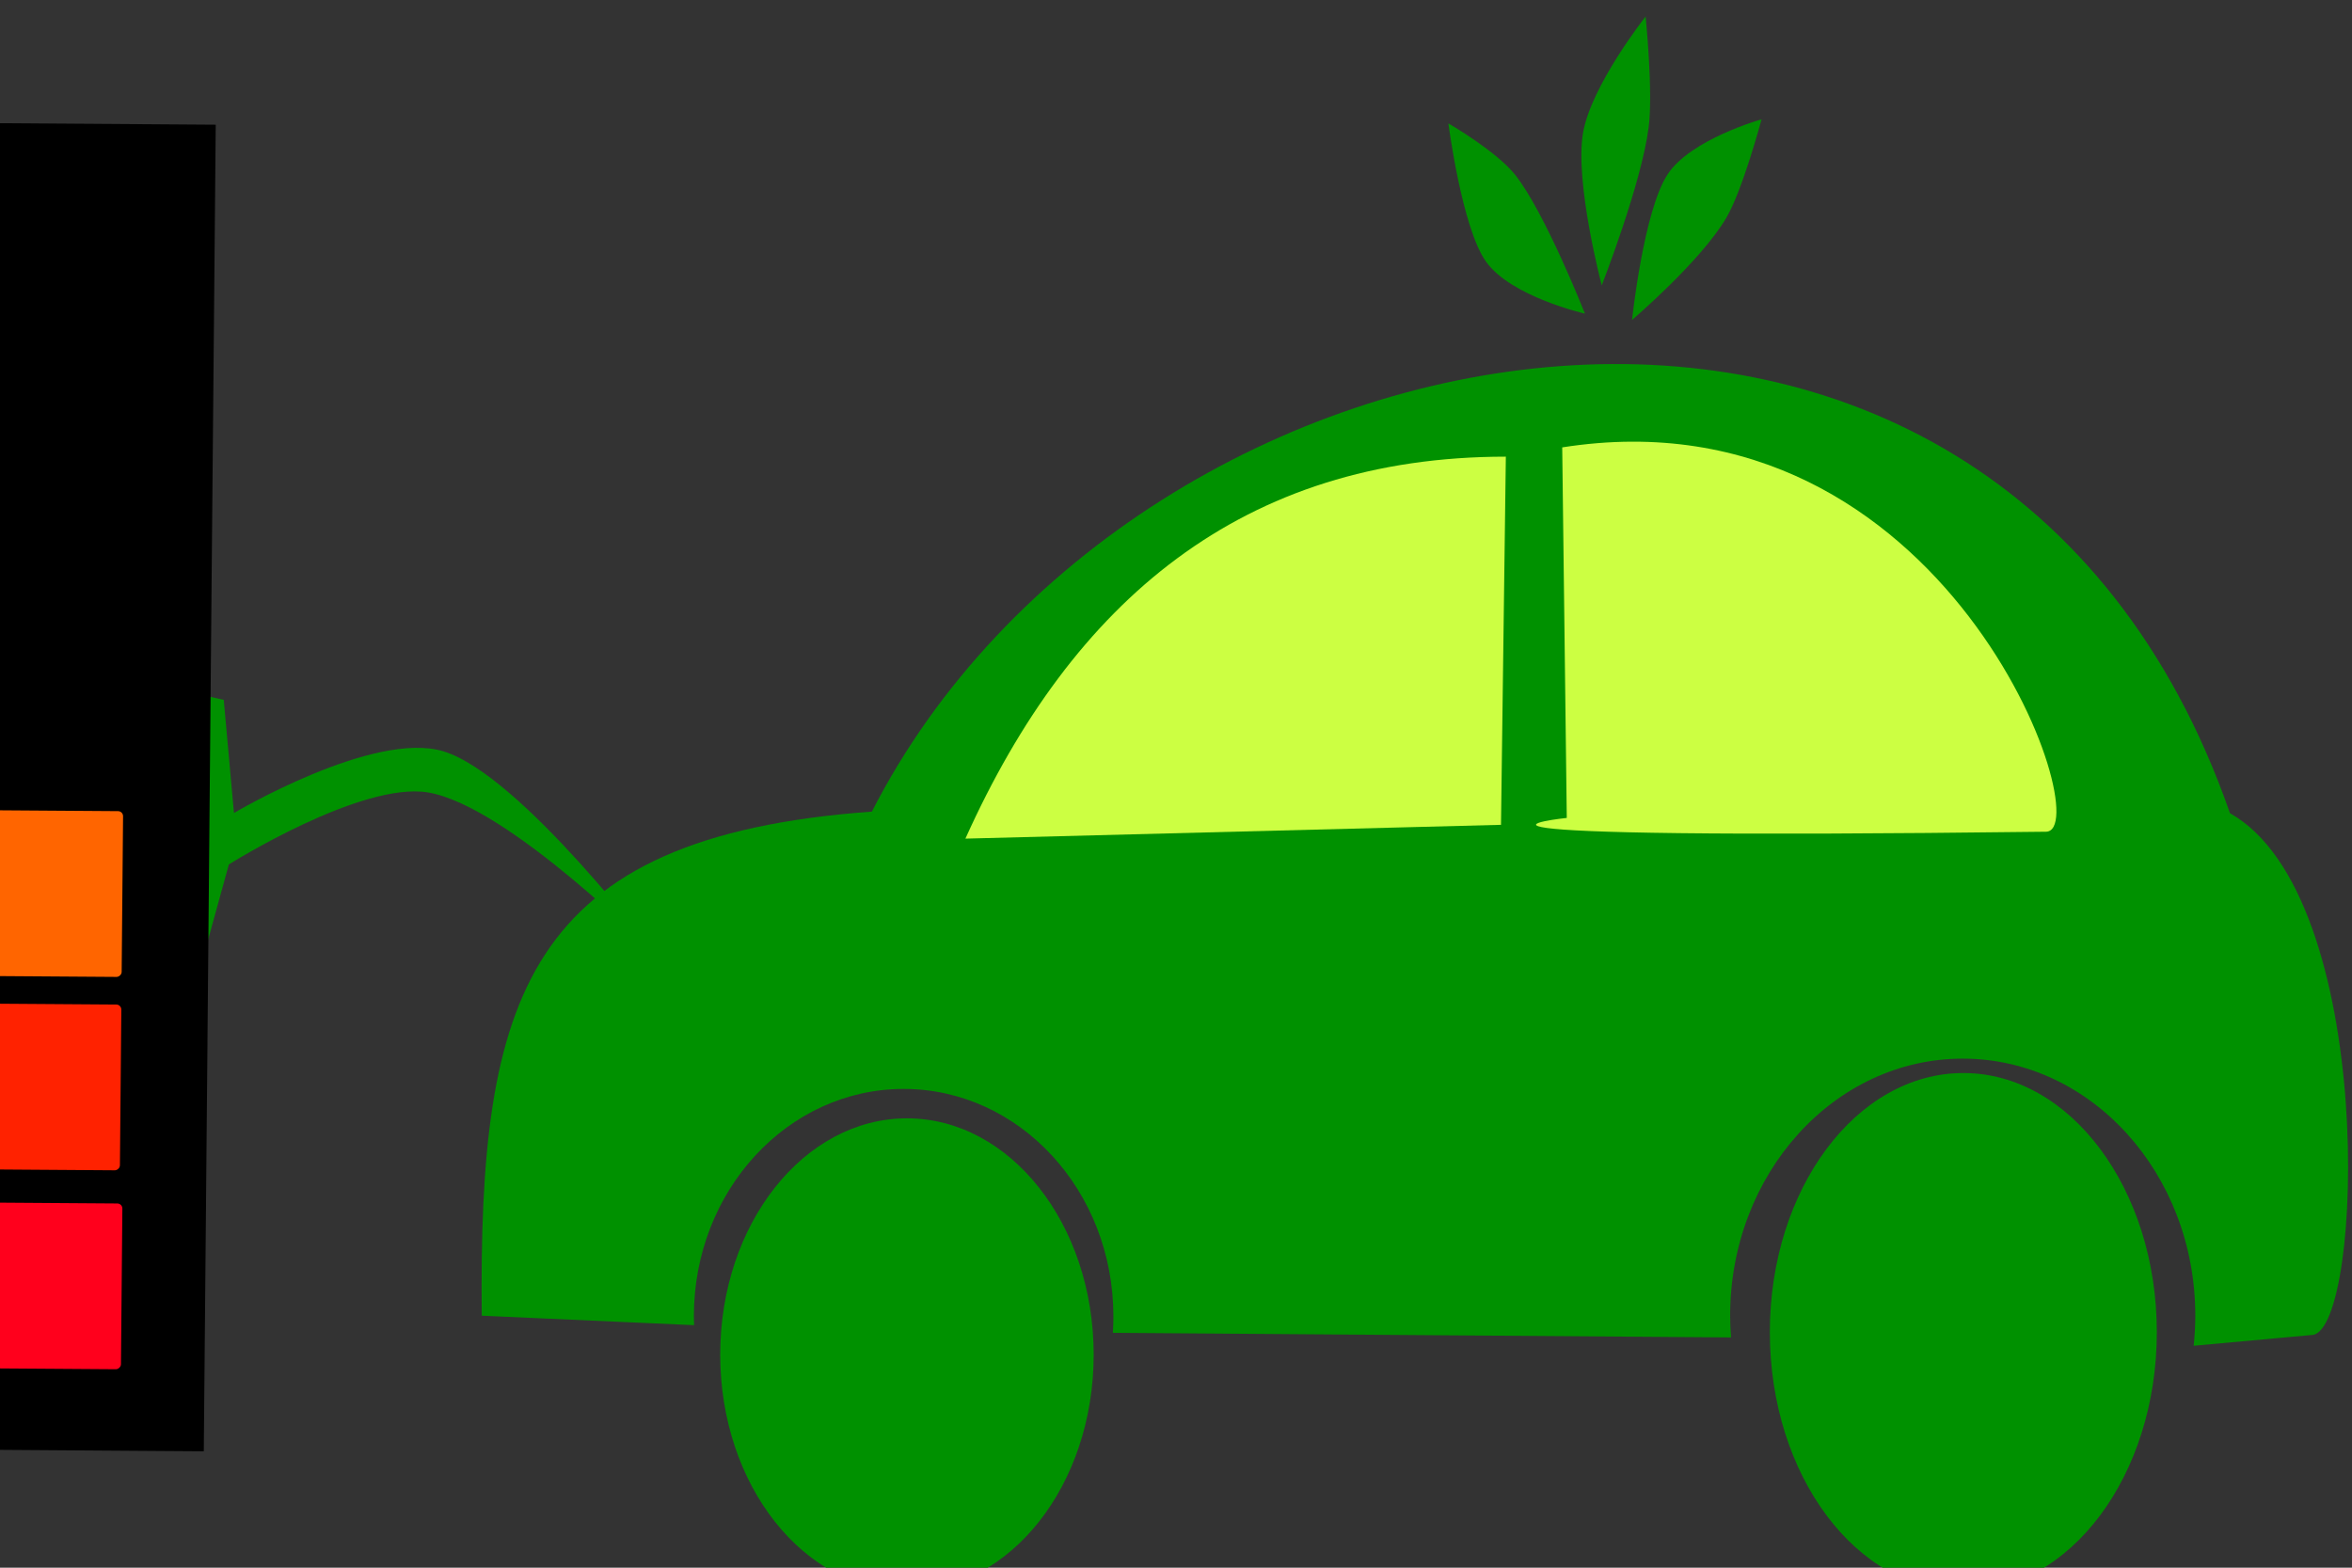 <?xml version="1.0" encoding="UTF-8" standalone="no"?>
<!-- Created with Inkscape (http://www.inkscape.org/) -->

<svg
   xmlns:dc="http://purl.org/dc/elements/1.1/"
   xmlns:cc="http://creativecommons.org/ns#"
   xmlns:rdf="http://www.w3.org/1999/02/22-rdf-syntax-ns#"
   xmlns:svg="http://www.w3.org/2000/svg"
   xmlns="http://www.w3.org/2000/svg"
   xmlns:sodipodi="http://sodipodi.sourceforge.net/DTD/sodipodi-0.dtd"
   xmlns:inkscape="http://www.inkscape.org/namespaces/inkscape"
   width="600"
   height="400"
   id="svg9438"
   version="1.1"
   inkscape:version="0.48.3.1 r9886"
   sodipodi:docname="evcharger3.svg">
  <rect width="100%" height="100%" fill="#333333" stroke="none"/>
  <title
     id="title3470">eco car</title>
  <defs
     id="defs9440" />
  <sodipodi:namedview
     id="base"
     pagecolor="#ffffff"
     bordercolor="#666666"
     borderopacity="1.0"
     inkscape:pageopacity="0.0"
     inkscape:pageshadow="2"
     inkscape:zoom="0.77472527"
     inkscape:cx="91.531914"
     inkscape:cy="188.36879"
     inkscape:current-layer="layer1"
     inkscape:document-units="px"
     showgrid="false"
     inkscape:window-width="1366"
     inkscape:window-height="744"
     inkscape:window-x="0"
     inkscape:window-y="24"
     inkscape:window-maximized="1" />
  <g
     id="layer1"
     inkscape:label="Layer 1"
     inkscape:groupmode="layer"
     transform="translate(0,-80)">
    <g
       id="g2995"
       transform="matrix(1.108,0,0,1.628,-27.779,-48.669)">
      <path
         sodipodi:nodetypes="ccsssccsssccccc"
         inkscape:connector-curvature="0"
         id="path9337"
         d="m 135.986,285.24 48.889,1.486 c -0.025,-0.465 -0.051,-0.927 -0.051,-1.395 0,-19.677 21.62,-35.63 48.295,-35.63 26.675,0 48.295,15.952 48.295,35.63 0,0.874 -0.036,1.735 -0.123,2.593 l 142.336,0.722 c -0.128,-1.127 -0.213,-2.255 -0.213,-3.406 0,-22.245 23.978,-40.288 53.548,-40.288 29.57,0 53.548,18.043 53.548,40.288 0,1.597 -0.138,3.165 -0.378,4.713 l 27.475,-1.707 c 11.665,-1.28 14.813,-68.743 -19.11,-81.757 -54.447,-106.17 -252.337,-80.623 -312.683,-0.254 -79.964,3.952 -90.553,29.203 -89.828,79.005 z"
         style="fill:#009100;stroke:#000000;stroke-width:0;stroke-linecap:butt;stroke-linejoin:miter;stroke-miterlimit:4;stroke-opacity:1;stroke-dasharray:none" />
      <path
         sodipodi:type="arc"
         style="fill:#009100;fill-opacity:1;stroke:#1f45ba;stroke-width:0;stroke-linecap:square;stroke-linejoin:bevel;stroke-miterlimit:4;stroke-opacity:1;stroke-dasharray:none;stroke-dashoffset:0"
         id="path9343"
         sodipodi:cx="-74.751289"
         sodipodi:cy="561.42804"
         sodipodi:rx="70.710678"
         sodipodi:ry="60.609154"
         d="m -4.041,561.428 c 0,33.474 -31.658,60.609 -70.711,60.609 -39.052,0 -70.711,-27.136 -70.711,-60.609 0,-33.474 31.658,-60.609 70.711,-60.609 39.052,0 70.711,27.136 70.711,60.609 z"
         transform="matrix(0.608,0,0,0.611,279.333,-51.69)" />
      <path
         transform="matrix(0.63,0,0,0.67,524.195,-88.34)"
         d="m -4.041,561.428 c 0,33.474 -31.658,60.609 -70.711,60.609 -39.052,0 -70.711,-27.136 -70.711,-60.609 0,-33.474 31.658,-60.609 70.711,-60.609 39.052,0 70.711,27.136 70.711,60.609 z"
         sodipodi:ry="60.609154"
         sodipodi:rx="70.710678"
         sodipodi:cy="561.42804"
         sodipodi:cx="-74.751289"
         id="path9372"
         style="fill:#009100;fill-opacity:1;stroke:#1f45ba;stroke-width:0;stroke-linecap:square;stroke-linejoin:bevel;stroke-miterlimit:4;stroke-opacity:1;stroke-dasharray:none;stroke-dashoffset:0"
         sodipodi:type="arc" />
      <path
         sodipodi:nodetypes="cccc"
         inkscape:connector-curvature="0"
         id="path9374"
         d="m 247.341,210.471 123.316,-2.163 1.114,-57.702 c -60.576,0 -99.753,22.555 -124.43,59.865 z"
         style="fill:#ccff42;stroke:#000000;stroke-width:0;stroke-linecap:butt;stroke-linejoin:miter;stroke-miterlimit:4;stroke-opacity:1;stroke-dasharray:none" />
      <path
         sodipodi:nodetypes="ccsc"
         inkscape:connector-curvature="0"
         id="path9376"
         d="m 385.801,207.226 -1.049,-58.074 c 88.822,-9.518 123.703,60.134 111.385,60.237 -159.222,1.33 -110.335,-2.163 -110.335,-2.163 z"
         style="fill:#ccff42;stroke:#000000;stroke-width:0;stroke-linecap:butt;stroke-linejoin:miter;stroke-miterlimit:4;stroke-opacity:1;stroke-dasharray:none" />
      <path
         sodipodi:nodetypes="csccccccsc"
         inkscape:connector-curvature="0"
         id="path9378"
         d="m 176.508,229.028 c 0,0 -31.348,-28.519 -49.373,-32.245 -16.055,-3.318 -48.197,9.673 -48.197,9.673 L 76.587,188.723 44.847,183.886 l 0,37.082 27.038,8.061 5.878,-14.509 c 0,0 30.372,-13.031 45.846,-11.286 18.651,2.103 52.9,25.795 52.9,25.795 z"
         style="fill:#009100;stroke:#000000;stroke-width:0;stroke-linecap:butt;stroke-linejoin:miter;stroke-miterlimit:4;stroke-opacity:1;stroke-dasharray:none" />
      <path
         inkscape:connector-curvature="0"
         id="path9382"
         d="M 39.605,209.616 z"
         style="fill:none;stroke:#000000;stroke-width:0;stroke-linecap:butt;stroke-linejoin:miter;stroke-miterlimit:4;stroke-opacity:1;stroke-dasharray:none" />
      <path
         inkscape:connector-curvature="0"
         id="path9384"
         d="m 45.724,208.085 -27.616,0 1.315,6.119 24.986,1.53 z"
         style="fill:#009100;stroke:#000000;stroke-width:0;stroke-linecap:butt;stroke-linejoin:miter;stroke-miterlimit:4;stroke-opacity:1;stroke-dasharray:none" />
      <path
         style="fill:#009100;stroke:#000000;stroke-width:0;stroke-linecap:butt;stroke-linejoin:miter;stroke-miterlimit:4;stroke-opacity:1;stroke-dasharray:none"
         d="m 48.753,195.398 -27.616,0 1.315,4.178 24.986,1.045 z"
         id="path9386"
         inkscape:connector-curvature="0" />
      <path
         sodipodi:nodetypes="cscsc"
         inkscape:connector-curvature="0"
         id="path9388"
         d="m 400.827,129.179 c 0,0 2.646,-17.076 8.189,-22.82 5.333,-5.526 21.629,-8.623 21.629,-8.623 0,0 -4.32,11.009 -8.065,15.38 -5.857,6.838 -21.752,16.063 -21.752,16.063 z"
         style="fill:#009100;stroke:#000000;stroke-width:0;stroke-linecap:butt;stroke-linejoin:miter;stroke-miterlimit:4;stroke-opacity:1;stroke-dasharray:none" />
      <path
         style="fill:#009100;stroke:#000000;stroke-width:0;stroke-linecap:butt;stroke-linejoin:miter;stroke-miterlimit:4;stroke-opacity:1;stroke-dasharray:none"
         d="m 393.85,123.76 c 0,0 -6.246,-16.11 -4.318,-23.856 1.855,-7.452 14.419,-18.282 14.419,-18.282 0,0 1.763,11.693 0.706,17.352 -1.654,8.85 -10.807,24.786 -10.807,24.786 z"
         id="path9390"
         inkscape:connector-curvature="0"
         sodipodi:nodetypes="cscsc" />
      <path
         sodipodi:nodetypes="cscsc"
         inkscape:connector-curvature="0"
         id="path9392"
         d="m 389.986,128.193 c 0,0 -17.076,-2.645 -22.82,-8.189 -5.526,-5.332 -8.623,-21.628 -8.623,-21.628 0,0 11.008,4.32 15.38,8.064 6.837,5.858 16.062,21.752 16.062,21.752 z"
         style="fill:#009100;stroke:#000000;stroke-width:0;stroke-linecap:butt;stroke-linejoin:miter;stroke-miterlimit:4;stroke-opacity:1;stroke-dasharray:none" />
    </g>
    <rect
       style="fill:#000000;fill-opacity:1;fill-rule:evenodd;stroke:#000000;stroke-width:9.987px;stroke-linecap:butt;stroke-linejoin:miter;stroke-opacity:1"
       id="rect3001"
       width="328.496"
       height="203.588"
       x="-444.916"
       y="-152.546"
       transform="matrix(0.009,-1,1,0.007,0,0)"
       inkscape:transform-center-x="475.00119"
       inkscape:transform-center-y="151.99838" />
    <rect
       style="fill:#000000"
       id="rect3059"
       width="32.427"
       height="82.302"
       x="-111.915"
       y="-92.354"
       ry="1.415"
       transform="matrix(0.009,-1,1,0.007,0,0)"
       inkscape:transform-center-x="473.75204"
       inkscape:transform-center-y="-32.962948" />
    <rect
       style="fill:#ff001c;fill-opacity:1"
       id="rect3061"
       width="42.296"
       height="171.823"
       x="-429.132"
       y="-137.115"
       ry="1.286"
       transform="matrix(0.009,-1,1,0.007,0,0)"
       inkscape:transform-center-x="476.62289"
       inkscape:transform-center-y="279.30611" />
    <rect
       style="fill:#ff2200;fill-opacity:1"
       id="rect3061-8"
       width="42.296"
       height="171.823"
       x="-378.377"
       y="-137.836"
       ry="1.286"
       transform="matrix(0.009,-1,1,0.007,0,0)"
       inkscape:transform-center-x="476.87813"
       inkscape:transform-center-y="228.54841" />
    <rect
       style="fill:#ff6500;fill-opacity:1"
       id="rect3061-83"
       width="42.296"
       height="171.823"
       x="-329.033"
       y="-137.836"
       ry="1.286"
       transform="matrix(0.009,-1,1,0.007,0,0)"
       inkscape:transform-center-x="476.42458"
       inkscape:transform-center-y="179.2057" />
  </g>
</svg>
